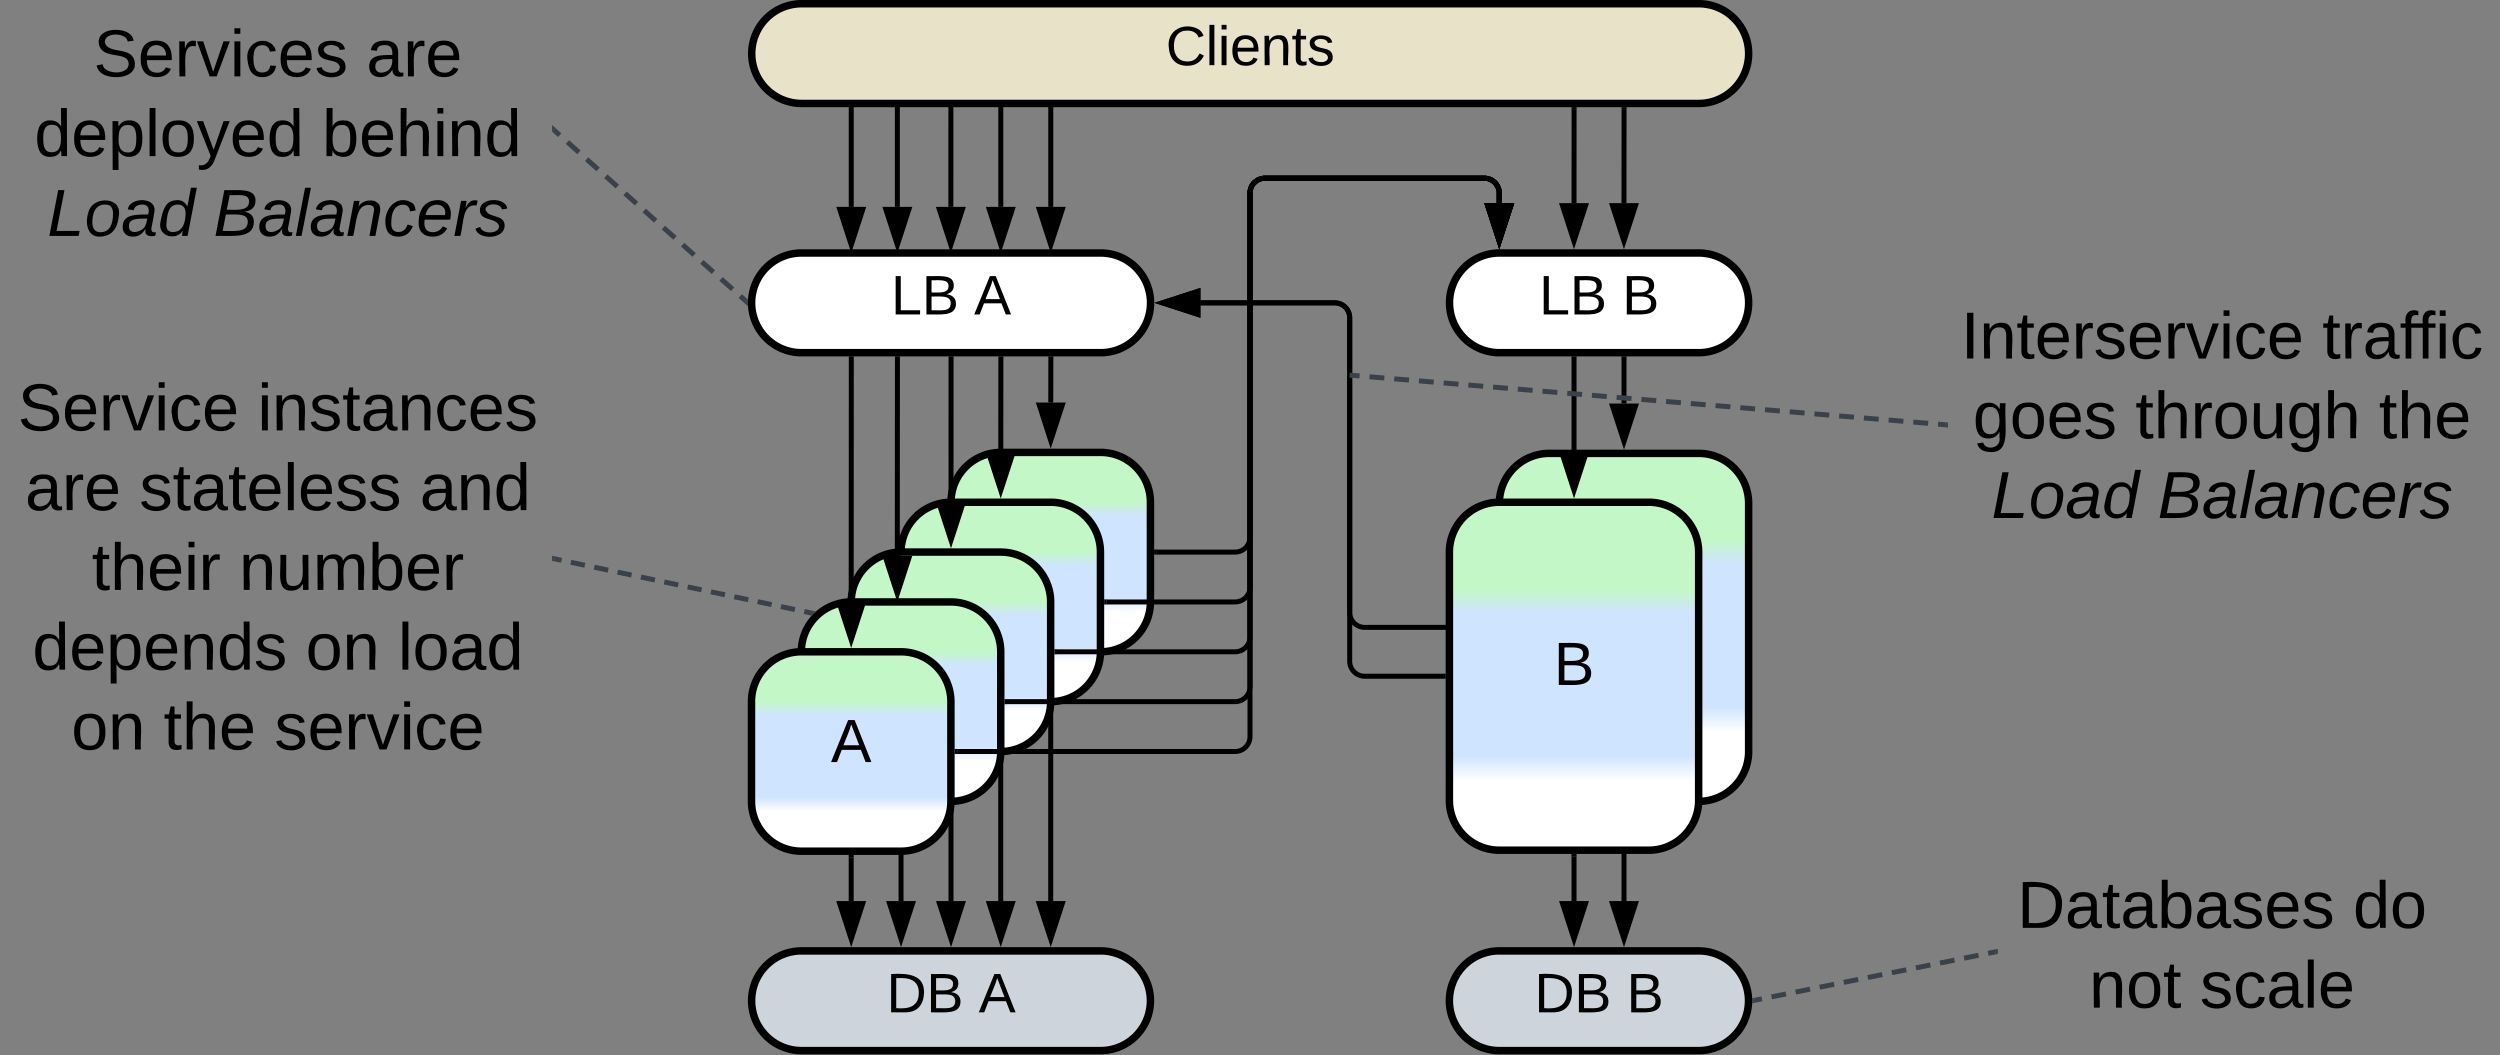 <svg xmlns="http://www.w3.org/2000/svg" xmlns:xlink="http://www.w3.org/1999/xlink" xmlns:lucid="lucid" width="1003" height="423.4"><rect width="100%" height="100%" fill="#808080" stroke="none"/><g transform="translate(-78.5 -418.5)" lucid:page-tab-id="0_0"><path d="M677.55 670.2H626a6 6 0 0 1-6-6V546a6 6 0 0 0-6-6h-53.9" stroke="#000" stroke-width="2" fill="none"/><path d="M678.55 671.17h-1.03v-1.94h1.03z" stroke="#000" stroke-width=".05"/><path d="M544.84 540l14.27-4.63v9.26z" stroke="#000" stroke-width="2"/><path d="M440 780v-37.5" stroke="#000" stroke-width="2" fill="none"/><path d="M440 795.26L435.37 781h9.26z" stroke="#000" stroke-width="2"/><path d="M440.98 742.53h-1.96v-1.03h1.96z" stroke="#000" stroke-width=".05"/><path d="M660 820a20 20 0 0 1 20-20h80a20 20 0 0 1 20 20 20 20 0 0 1-20 20h-80a20 20 0 0 1-20-20z" stroke="#000" stroke-width="3" fill="#ced4db"/><use xlink:href="#a" transform="matrix(1,0,0,1,665,805) translate(29.11 19.653)"/><use xlink:href="#b" transform="matrix(1,0,0,1,665,805) translate(66.085 19.653)"/><path d="M730.05 580.4v-17.9" stroke="#000" stroke-width="2" fill="none"/><path d="M730.05 595.66l-4.64-14.26h9.28z" stroke="#000" stroke-width="2"/><path d="M731.02 562.53h-1.95v-1.03h1.95z" stroke="#000" stroke-width=".05"/><path d="M680.05 620.4a20 20 0 0 1 20-20h60a20 20 0 0 1 20 20V720a20 20 0 0 1-20 20h-60a20 20 0 0 1-20-20z" stroke="#000" stroke-width="3" fill="url(#c)"/><path d="M660.05 540a20 20 0 0 1 20-20h80a20 20 0 0 1 20 20 20 20 0 0 1-20 20h-80a20 20 0 0 1-20-20z" stroke="#000" stroke-width="3" fill="#fff"/><use xlink:href="#d" transform="matrix(1,0,0,1,665.049,525) translate(30.931 19.653)"/><use xlink:href="#b" transform="matrix(1,0,0,1,665.049,525) translate(64.264 19.653)"/><path d="M730.05 780v-37.5" stroke="#000" stroke-width="2" fill="none"/><path d="M730.05 795.26L725.4 781h9.28z" stroke="#000" stroke-width="2"/><path d="M731.02 742.53h-1.95v-1.03h1.95z" stroke="#000" stroke-width=".05"/><path d="M380.05 820a20 20 0 0 1 20-20h120a20 20 0 0 1 20 20 20 20 0 0 1-20 20h-120a20 20 0 0 1-20-20z" stroke="#000" stroke-width="3" fill="#ced4db"/><use xlink:href="#a" transform="matrix(1,0,0,1,385.049,805) translate(49.11 19.653)"/><use xlink:href="#e" transform="matrix(1,0,0,1,385.049,805) translate(86.085 19.653)"/><path d="M500.07 580l.03-17.5" stroke="#000" stroke-width="2" fill="none"/><path d="M500.05 595.26l-4.6-14.27h9.26z" stroke="#000" stroke-width="2"/><path d="M501.07 562.53h-1.95v-1.03h1.96z" stroke="#000" stroke-width=".05"/><path d="M460.05 620a20 20 0 0 1 20-20h40a20 20 0 0 1 20 20v40a20 20 0 0 1-20 20h-40a20 20 0 0 1-20-20z" stroke="#000" stroke-width="3" fill="url(#f)"/><path d="M380.05 540a20 20 0 0 1 20-20H520.1a20 20 0 0 1 20 20 20 20 0 0 1-20 20H400.05a20 20 0 0 1-20-20z" stroke="#000" stroke-width="3" fill="#fff"/><use xlink:href="#d" transform="matrix(1,0,0,1,385.051,525) translate(50.931 19.653)"/><use xlink:href="#e" transform="matrix(1,0,0,1,385.051,525) translate(84.264 19.653)"/><path d="M500.05 780v-97.5" stroke="#000" stroke-width="2" fill="none"/><path d="M500.05 795.26L495.4 781h9.3z" stroke="#000" stroke-width="2"/><path d="M501.02 682.53h-1.95v-1.03h1.95z" stroke="#000" stroke-width=".05"/><path d="M657.5 689.8H626a6 6 0 0 1-6-6V546a6 6 0 0 0-6-6h-53.9" stroke="#000" stroke-width="2" fill="none"/><path d="M658.5 690.77h-1.03v-1.94h1.03z" stroke="#000" stroke-width=".05"/><path d="M544.84 540l14.27-4.63v9.26z" stroke="#000" stroke-width="2"/><path d="M440 640a20 20 0 0 1 20-20h40a20 20 0 0 1 20 20v40a20 20 0 0 1-20 20h-40a20 20 0 0 1-20-20z" stroke="#000" stroke-width="3" fill="url(#g)"/><path d="M420.02 660a20 20 0 0 1 20-20h40a20 20 0 0 1 20 20v40a20 20 0 0 1-20 20h-40a20 20 0 0 1-20-20z" stroke="#000" stroke-width="3" fill="url(#h)"/><path d="M400 680a20 20 0 0 1 20-20h40a20 20 0 0 1 20 20v40a20 20 0 0 1-20 20h-40a20 20 0 0 1-20-20z" stroke="#000" stroke-width="3" fill="url(#i)"/><path d="M380 700a20 20 0 0 1 20-20h40a20 20 0 0 1 20 20v40a20 20 0 0 1-20 20h-40a20 20 0 0 1-20-20z" stroke="#000" stroke-width="3" fill="url(#j)"/><use xlink:href="#k" transform="matrix(1,0,0,1,385,685) translate(26.852 39.243)"/><path d="M660 640a20 20 0 0 1 20-20h60a20 20 0 0 1 20 20v99.6a20 20 0 0 1-20 20h-60a20 20 0 0 1-20-20z" stroke="#000" stroke-width="3" fill="url(#l)"/><use xlink:href="#m" transform="matrix(1,0,0,1,665,625) translate(36.852 68.306)"/><path d="M380.1 440a20 20 0 0 1 20-20h359.95a20 20 0 0 1 20 20 20 20 0 0 1-20 20H400.1a20 20 0 0 1-20-20z" stroke="#000" stroke-width="3" fill="#e8e2c8"/><use xlink:href="#n" transform="matrix(1,0,0,1,385.099,425) translate(161.147 19.653)"/><path d="M710 600v-37.5" stroke="#000" stroke-width="2" fill="none"/><path d="M710 615.26L705.37 601h9.26z" stroke="#000" stroke-width="2"/><path d="M710.98 562.53H709v-1.03H711z" stroke="#000" stroke-width=".05"/><path d="M710 780v-17.9" stroke="#000" stroke-width="2" fill="none"/><path d="M710 795.26L705.37 781h9.26z" stroke="#000" stroke-width="2"/><path d="M710.98 762.13H709v-1.03H711z" stroke="#000" stroke-width=".05"/><path d="M480.02 600l.03-37.5" stroke="#000" stroke-width="2" fill="none"/><path d="M480 615.26L475.38 601h9.27z" stroke="#000" stroke-width="2"/><path d="M481.02 562.53h-1.94v-1.03h1.95z" stroke="#000" stroke-width=".05"/><path d="M460.05 620l.02-57.5" stroke="#000" stroke-width="2" fill="none"/><path d="M460.04 635.26L455.4 621h9.28z" stroke="#000" stroke-width="2"/><path d="M461.04 562.53h-1.95v-1.03h1.94z" stroke="#000" stroke-width=".05"/><path d="M438.5 641.5l.05-79" stroke="#000" stroke-width="2" fill="none"/><path d="M438.5 656.76l-4.63-14.26h9.27z" stroke="#000" stroke-width="2"/><path d="M439.53 562.53h-1.95v-1.03h1.95z" stroke="#000" stroke-width=".05"/><path d="M420 660l.05-97.5" stroke="#000" stroke-width="2" fill="none"/><path d="M420 675.26L415.37 661h9.27z" stroke="#000" stroke-width="2"/><path d="M421.03 562.53h-1.95v-1.03h1.95z" stroke="#000" stroke-width=".05"/><path d="M480 780v-77.5" stroke="#000" stroke-width="2" fill="none"/><path d="M480 795.26L475.37 781h9.26z" stroke="#000" stroke-width="2"/><path d="M480.98 702.53h-1.96v-1.03h1.96z" stroke="#000" stroke-width=".05"/><path d="M460.04 780v-57.5" stroke="#000" stroke-width="2" fill="none"/><path d="M460.05 795.26L455.4 781h9.28z" stroke="#000" stroke-width="2"/><path d="M461 722.52h-1.94v-1.02H461z" stroke="#000" stroke-width=".05"/><path d="M420 780v-17.5" stroke="#000" stroke-width="2" fill="none"/><path d="M420 795.26L415.37 781h9.26z" stroke="#000" stroke-width="2"/><path d="M420.98 762.53h-1.96v-1.03h1.96z" stroke="#000" stroke-width=".05"/><path d="M730.04 500l.03-37.5" stroke="#000" stroke-width="2" fill="none"/><path d="M730.03 515.26L725.4 501h9.27z" stroke="#000" stroke-width="2"/><path d="M731.05 462.53h-1.95v-1.03h1.95z" stroke="#000" stroke-width=".05"/><path d="M710 500l.02-37.5" stroke="#000" stroke-width="2" fill="none"/><path d="M709.98 515.26L705.35 501h9.28z" stroke="#000" stroke-width="2"/><path d="M711 462.53h-1.95v-1.03H711z" stroke="#000" stroke-width=".05"/><path d="M680 500v-4a6 6 0 0 0-6-6h-88a6 6 0 0 0-6 6v138a6 6 0 0 1-6 6h-31.45" stroke="#000" stroke-width="2" fill="none"/><path d="M680 515.26L675.37 501h9.26z" stroke="#000" stroke-width="2"/><path d="M542.58 640.98h-1.03V639h1.03z" stroke="#000" stroke-width=".05"/><path d="M680 500v-4a6 6 0 0 0-6-6h-88a6 6 0 0 0-6 6v158a6 6 0 0 1-6 6h-51.5" stroke="#000" stroke-width="2" fill="none"/><path d="M680 515.26L675.37 501h9.26z" stroke="#000" stroke-width="2"/><path d="M522.53 660.98h-1.03V659h1.03z" stroke="#000" stroke-width=".05"/><path d="M680 500v-4a6 6 0 0 0-6-6h-88a6 6 0 0 0-6 6v178a6 6 0 0 1-6 6h-71.48" stroke="#000" stroke-width="2" fill="none"/><path d="M680 515.26L675.37 501h9.26z" stroke="#000" stroke-width="2"/><path d="M502.55 680.98h-1.03V679h1.03z" stroke="#000" stroke-width=".05"/><path d="M680 500v-4a6 6 0 0 0-6-6h-88a6 6 0 0 0-6 6v198a6 6 0 0 1-6 6h-91.5" stroke="#000" stroke-width="2" fill="none"/><path d="M680 515.26L675.37 501h9.26z" stroke="#000" stroke-width="2"/><path d="M482.53 700.98h-1.03V699h1.03z" stroke="#000" stroke-width=".05"/><path d="M680 500v-4a6 6 0 0 0-6-6h-88a6 6 0 0 0-6 6v218a6 6 0 0 1-6 6H462.5" stroke="#000" stroke-width="2" fill="none"/><path d="M680 515.26L675.37 501h9.26z" stroke="#000" stroke-width="2"/><path d="M462.53 720.98h-1.03V719h1.03z" stroke="#000" stroke-width=".05"/><path d="M500.07 501.5V461" stroke="#000" stroke-width="2" fill="none"/><path d="M500.07 516.76l-4.63-14.26h9.27z" stroke="#000" stroke-width="2"/><path d="M500.07 461.03V460M480.02 501.5V461" stroke="#000" stroke-width="2" fill="none"/><path d="M480.02 516.76l-4.63-14.26h9.26z" stroke="#000" stroke-width="2"/><path d="M480.02 461.03V460M459.98 501.5L460 461" stroke="#000" stroke-width="2" fill="none"/><path d="M459.98 516.76l-4.63-14.26h9.27z" stroke="#000" stroke-width="2"/><path d="M460 461.03V460M438.52 501.5V461" stroke="#000" stroke-width="2" fill="none"/><path d="M438.52 516.76l-4.63-14.26h9.26z" stroke="#000" stroke-width="2"/><path d="M438.52 461.03V460M420.02 501.5V461" stroke="#000" stroke-width="2" fill="none"/><path d="M420.02 516.76l-4.63-14.26h9.26z" stroke="#000" stroke-width="2"/><path d="M420.02 461.03V460" stroke="#000" stroke-width="2" fill="none"/><path d="M880 766a6 6 0 0 1 6-6h168a6 6 0 0 1 6 6v68.4a6 6 0 0 1-6 6H886a6 6 0 0 1-6-6z" stroke="#000" stroke-opacity="0" stroke-width="3" fill="#fff" fill-opacity="0"/><use xlink:href="#o" transform="matrix(1,0,0,1,885,765) translate(2.815 25.771)"/><use xlink:href="#p" transform="matrix(1,0,0,1,885,765) translate(137.556 25.771)"/><use xlink:href="#q" transform="matrix(1,0,0,1,885,765) translate(31.704 57.771)"/><use xlink:href="#r" transform="matrix(1,0,0,1,885,765) translate(76.148 57.771)"/><path d="M782.5 819.8l2.88-.58m3.86-.77l5.8-1.17m3.86-.78l5.8-1.16m3.85-.78l5.8-1.16m3.85-.78l5.8-1.16m3.86-.78l5.8-1.16m3.85-.78l5.8-1.16m3.86-.78l5.8-1.16m3.86-.78l5.8-1.16m3.85-.78l5.8-1.16m3.85-.78l2.9-.58" stroke="#3a414a" stroke-width="2" fill="none"/><path d="M782.7 820.75l-1.28.26.1-1-.1-.98.9-.18zM880 801.2l-.8.16-.4-1.9 1.2-.25z" stroke="#3a414a" stroke-width=".05" fill="#3a414a"/><path d="M80 566a6 6 0 0 1 6-6h208a6 6 0 0 1 6 6v153a6 6 0 0 1-6 6H86a6 6 0 0 1-6-6z" stroke="#000" stroke-opacity="0" stroke-width="3" fill="#fff" fill-opacity="0"/><use xlink:href="#s" transform="matrix(1,0,0,1,85,565) translate(0.667 26.177)"/><use xlink:href="#t" transform="matrix(1,0,0,1,85,565) translate(96.815 26.177)"/><use xlink:href="#u" transform="matrix(1,0,0,1,85,565) translate(3.593 58.177)"/><use xlink:href="#v" transform="matrix(1,0,0,1,85,565) translate(49.444 58.177)"/><use xlink:href="#w" transform="matrix(1,0,0,1,85,565) translate(161.963 58.177)"/><use xlink:href="#x" transform="matrix(1,0,0,1,85,565) translate(30.333 90.177)"/><use xlink:href="#y" transform="matrix(1,0,0,1,85,565) translate(89.444 90.177)"/><use xlink:href="#z" transform="matrix(1,0,0,1,85,565) translate(6.519 122.177)"/><use xlink:href="#A" transform="matrix(1,0,0,1,85,565) translate(116.148 122.177)"/><use xlink:href="#B" transform="matrix(1,0,0,1,85,565) translate(153.185 122.177)"/><use xlink:href="#A" transform="matrix(1,0,0,1,85,565) translate(22.111 154.177)"/><use xlink:href="#C" transform="matrix(1,0,0,1,85,565) translate(59.148 154.177)"/><use xlink:href="#D" transform="matrix(1,0,0,1,85,565) translate(103.593 154.177)"/><path d="M404 664.44l-2.82-.6m-3.75-.78l-5.62-1.2m-3.73-.78l-5.62-1.2m-3.75-.77l-5.6-1.18m-3.76-.8l-5.62-1.18m-3.75-.8l-5.6-1.17m-3.76-.8L345 652m-3.75-.8l-5.62-1.18m-3.75-.8l-5.62-1.18m-3.74-.8l-5.62-1.17m-3.75-.8l-5.62-1.18m-3.74-.8l-2.82-.6" stroke="#3a414a" stroke-width="2" fill="none"/><path d="M405.9 663.85l-1.1.94-.6.68-.44-.1.4-1.9zM301.2 641.76l-.4 1.9-.8-.16v-2z" stroke="#3a414a" stroke-width=".05" fill="#3a414a"/><path d="M80 426a6 6 0 0 1 6-6h208a6 6 0 0 1 6 6v88a6 6 0 0 1-6 6H86a6 6 0 0 1-6-6z" stroke="#000" stroke-opacity="0" stroke-width="3" fill="#fff" fill-opacity="0"/><g><use xlink:href="#E" transform="matrix(1,0,0,1,85,425) translate(31.037 24.146)"/><use xlink:href="#F" transform="matrix(1,0,0,1,85,425) translate(140.519 24.146)"/><use xlink:href="#G" transform="matrix(1,0,0,1,85,425) translate(7.296 56.146)"/><use xlink:href="#H" transform="matrix(1,0,0,1,85,425) translate(122.778 56.146)"/><use xlink:href="#I" transform="matrix(1,0,0,1,85,425) translate(12.481 88.146)"/><use xlink:href="#J" transform="matrix(1,0,0,1,85,425) translate(79.148 88.146)"/></g><path d="M377.8 539.34l-2.3-2.07m-3.1-2.74l-4.62-4.12m-3.08-2.74l-4.62-4.12M357 520.8l-4.63-4.13m-3.08-2.74l-4.63-4.12m-3.1-2.74l-4.6-4.12m-3.1-2.75l-4.6-4.13m-3.1-2.74l-4.62-4.12m-3.08-2.74l-4.62-4.12m-3.1-2.75l-4.6-4.13m-3.1-2.75l-2.3-2.06" stroke="#3a414a" stroke-width="2" fill="none"/><path d="M378.64 538.78l-.1 1.22.12 1.4-1.53-1.35 1.3-1.46zM301.4 469.95l-1.28 1.46-.12-.1v-2.6z" stroke="#3a414a" stroke-width=".05" fill="#3a414a"/><path d="M860 526a6 6 0 0 1 6-6h208a6 6 0 0 1 6 6v126a6 6 0 0 1-6 6H866a6 6 0 0 1-6-6z" stroke="#000" stroke-opacity="0" stroke-width="3" fill="#fff" fill-opacity="0"/><g><use xlink:href="#K" transform="matrix(1,0,0,1,865,525) translate(0.259 37.333)"/><use xlink:href="#L" transform="matrix(1,0,0,1,865,525) translate(145.222 37.333)"/><use xlink:href="#M" transform="matrix(1,0,0,1,865,525) translate(5.037 69.333)"/><use xlink:href="#N" transform="matrix(1,0,0,1,865,525) translate(70.222 69.333)"/><use xlink:href="#O" transform="matrix(1,0,0,1,865,525) translate(167.926 69.333)"/><use xlink:href="#I" transform="matrix(1,0,0,1,865,525) translate(12.481 101.333)"/><use xlink:href="#J" transform="matrix(1,0,0,1,865,525) translate(79.148 101.333)"/></g><path d="M621 569.08l2.97.25m3.97.33l5.95.5m3.96.33l5.95.48m3.97.33l5.95.5m3.97.34l5.94.5m3.97.33l5.96.5m3.96.32l5.95.5m3.97.32l5.95.5m3.96.33l5.95.5m3.97.32l5.95.5m3.97.33l5.94.5m3.97.33l5.96.5m3.97.32l5.95.5m3.96.33l5.95.5m3.96.32l5.95.5m3.98.33l5.95.5m3.96.33l5.94.5m3.97.32l5.96.5m3.97.33l5.95.5m3.96.34l5.95.5m3.96.32l5.95.5m3.98.33l5.95.5m3.97.32l5.94.5m3.97.32l5.96.5m3.97.33l2.97.25M621.02 569.1L620 569" stroke="#3a414a" stroke-width="2" fill="none"/><path d="M860 588.02v1.96l-1.1-.1.16-1.94z" stroke="#3a414a" stroke-width=".05" fill="#3a414a"/><defs><path d="M30-248c118-7 216 8 213 122C240-48 200 0 122 0H30v-248zM63-27c89 8 146-16 146-99s-60-101-146-95v194" id="P"/><path d="M160-131c35 5 61 23 61 61C221 17 115-2 30 0v-248c76 3 177-17 177 60 0 33-19 50-47 57zm-97-11c50-1 110 9 110-42 0-47-63-36-110-37v79zm0 115c55-2 124 14 124-45 0-56-70-42-124-44v89" id="Q"/><g id="a"><use transform="matrix(0.062,0,0,0.062,0,0)" xlink:href="#P"/><use transform="matrix(0.062,0,0,0.062,15.988,0)" xlink:href="#Q"/></g><use transform="matrix(0.062,0,0,0.062,0,0)" xlink:href="#Q" id="b"/><linearGradient gradientUnits="userSpaceOnUse" id="c" x1="680.05" y1="740" x2="680.05" y2="600.4"><stop offset="19.93%" stop-color="#fff"/><stop offset="27.17%" stop-color="#cfe4ff"/><stop offset="68.12%" stop-color="#cfe4ff"/><stop offset="75%" stop-color="#c3f7c8"/></linearGradient><path d="M30 0v-248h33v221h125V0H30" id="R"/><g id="d"><use transform="matrix(0.062,0,0,0.062,0,0)" xlink:href="#R"/><use transform="matrix(0.062,0,0,0.062,12.346,0)" xlink:href="#Q"/></g><path d="M205 0l-28-72H64L36 0H1l101-248h38L239 0h-34zm-38-99l-47-123c-12 45-31 82-46 123h93" id="S"/><use transform="matrix(0.062,0,0,0.062,0,0)" xlink:href="#S" id="e"/><linearGradient gradientUnits="userSpaceOnUse" id="f" x1="460.05" y1="680" x2="460.05" y2="600"><stop offset="19.93%" stop-color="#fff"/><stop offset="27.17%" stop-color="#cfe4ff"/><stop offset="68.12%" stop-color="#cfe4ff"/><stop offset="75%" stop-color="#c3f7c8"/></linearGradient><linearGradient gradientUnits="userSpaceOnUse" id="g" x1="440" y1="700" x2="440" y2="620"><stop offset="19.93%" stop-color="#fff"/><stop offset="27.17%" stop-color="#cfe4ff"/><stop offset="68.12%" stop-color="#cfe4ff"/><stop offset="75%" stop-color="#c3f7c8"/></linearGradient><linearGradient gradientUnits="userSpaceOnUse" id="h" x1="420.02" y1="720" x2="420.02" y2="640"><stop offset="19.93%" stop-color="#fff"/><stop offset="27.17%" stop-color="#cfe4ff"/><stop offset="68.12%" stop-color="#cfe4ff"/><stop offset="75%" stop-color="#c3f7c8"/></linearGradient><linearGradient gradientUnits="userSpaceOnUse" id="i" x1="400" y1="740" x2="400" y2="660"><stop offset="19.93%" stop-color="#fff"/><stop offset="27.17%" stop-color="#cfe4ff"/><stop offset="68.12%" stop-color="#cfe4ff"/><stop offset="75%" stop-color="#c3f7c8"/></linearGradient><linearGradient gradientUnits="userSpaceOnUse" id="j" x1="380" y1="760" x2="380" y2="680"><stop offset="19.93%" stop-color="#fff"/><stop offset="27.17%" stop-color="#cfe4ff"/><stop offset="68.12%" stop-color="#cfe4ff"/><stop offset="75%" stop-color="#c3f7c8"/></linearGradient><use transform="matrix(0.068,0,0,0.068,0,0)" xlink:href="#S" id="k"/><linearGradient gradientUnits="userSpaceOnUse" id="l" x1="660" y1="759.6" x2="660" y2="620"><stop offset="19.93%" stop-color="#fff"/><stop offset="27.17%" stop-color="#cfe4ff"/><stop offset="68.12%" stop-color="#cfe4ff"/><stop offset="75%" stop-color="#c3f7c8"/></linearGradient><use transform="matrix(0.068,0,0,0.068,0,0)" xlink:href="#Q" id="m"/><path d="M212-179c-10-28-35-45-73-45-59 0-87 40-87 99 0 60 29 101 89 101 43 0 62-24 78-52l27 14C228-24 195 4 139 4 59 4 22-46 18-125c-6-104 99-153 187-111 19 9 31 26 39 46" id="T"/><path d="M24 0v-261h32V0H24" id="U"/><path d="M24-231v-30h32v30H24zM24 0v-190h32V0H24" id="V"/><path d="M100-194c63 0 86 42 84 106H49c0 40 14 67 53 68 26 1 43-12 49-29l28 8c-11 28-37 45-77 45C44 4 14-33 15-96c1-61 26-98 85-98zm52 81c6-60-76-77-97-28-3 7-6 17-6 28h103" id="W"/><path d="M117-194c89-4 53 116 60 194h-32v-121c0-31-8-49-39-48C34-167 62-67 57 0H25l-1-190h30c1 10-1 24 2 32 11-22 29-35 61-36" id="X"/><path d="M59-47c-2 24 18 29 38 22v24C64 9 27 4 27-40v-127H5v-23h24l9-43h21v43h35v23H59v120" id="Y"/><path d="M135-143c-3-34-86-38-87 0 15 53 115 12 119 90S17 21 10-45l28-5c4 36 97 45 98 0-10-56-113-15-118-90-4-57 82-63 122-42 12 7 21 19 24 35" id="Z"/><g id="n"><use transform="matrix(0.062,0,0,0.062,0,0)" xlink:href="#T"/><use transform="matrix(0.062,0,0,0.062,15.988,0)" xlink:href="#U"/><use transform="matrix(0.062,0,0,0.062,20.864,0)" xlink:href="#V"/><use transform="matrix(0.062,0,0,0.062,25.741,0)" xlink:href="#W"/><use transform="matrix(0.062,0,0,0.062,38.086,0)" xlink:href="#X"/><use transform="matrix(0.062,0,0,0.062,50.432,0)" xlink:href="#Y"/><use transform="matrix(0.062,0,0,0.062,56.605,0)" xlink:href="#Z"/></g><path d="M141-36C126-15 110 5 73 4 37 3 15-17 15-53c-1-64 63-63 125-63 3-35-9-54-41-54-24 1-41 7-42 31l-33-3c5-37 33-52 76-52 45 0 72 20 72 64v82c-1 20 7 32 28 27v20c-31 9-61-2-59-35zM48-53c0 20 12 33 32 33 41-3 63-29 60-74-43 2-92-5-92 41" id="aa"/><path d="M115-194c53 0 69 39 70 98 0 66-23 100-70 100C84 3 66-7 56-30L54 0H23l1-261h32v101c10-23 28-34 59-34zm-8 174c40 0 45-34 45-75 0-40-5-75-45-74-42 0-51 32-51 76 0 43 10 73 51 73" id="ab"/><g id="o"><use transform="matrix(0.074,0,0,0.074,0,0)" xlink:href="#P"/><use transform="matrix(0.074,0,0,0.074,19.185,0)" xlink:href="#aa"/><use transform="matrix(0.074,0,0,0.074,34,0)" xlink:href="#Y"/><use transform="matrix(0.074,0,0,0.074,41.407,0)" xlink:href="#aa"/><use transform="matrix(0.074,0,0,0.074,56.222,0)" xlink:href="#ab"/><use transform="matrix(0.074,0,0,0.074,71.037,0)" xlink:href="#aa"/><use transform="matrix(0.074,0,0,0.074,85.852,0)" xlink:href="#Z"/><use transform="matrix(0.074,0,0,0.074,99.185,0)" xlink:href="#W"/><use transform="matrix(0.074,0,0,0.074,114,0)" xlink:href="#Z"/></g><path d="M85-194c31 0 48 13 60 33l-1-100h32l1 261h-30c-2-10 0-23-3-31C134-8 116 4 85 4 32 4 16-35 15-94c0-66 23-100 70-100zm9 24c-40 0-46 34-46 75 0 40 6 74 45 74 42 0 51-32 51-76 0-42-9-74-50-73" id="ac"/><path d="M100-194c62-1 85 37 85 99 1 63-27 99-86 99S16-35 15-95c0-66 28-99 85-99zM99-20c44 1 53-31 53-75 0-43-8-75-51-75s-53 32-53 75 10 74 51 75" id="ad"/><g id="p"><use transform="matrix(0.074,0,0,0.074,0,0)" xlink:href="#ac"/><use transform="matrix(0.074,0,0,0.074,14.815,0)" xlink:href="#ad"/></g><g id="q"><use transform="matrix(0.074,0,0,0.074,0,0)" xlink:href="#X"/><use transform="matrix(0.074,0,0,0.074,14.815,0)" xlink:href="#ad"/><use transform="matrix(0.074,0,0,0.074,29.63,0)" xlink:href="#Y"/></g><path d="M96-169c-40 0-48 33-48 73s9 75 48 75c24 0 41-14 43-38l32 2c-6 37-31 61-74 61-59 0-76-41-82-99-10-93 101-131 147-64 4 7 5 14 7 22l-32 3c-4-21-16-35-41-35" id="ae"/><g id="r"><use transform="matrix(0.074,0,0,0.074,0,0)" xlink:href="#Z"/><use transform="matrix(0.074,0,0,0.074,13.333,0)" xlink:href="#ae"/><use transform="matrix(0.074,0,0,0.074,26.667,0)" xlink:href="#aa"/><use transform="matrix(0.074,0,0,0.074,41.481,0)" xlink:href="#U"/><use transform="matrix(0.074,0,0,0.074,47.333,0)" xlink:href="#W"/></g><path d="M185-189c-5-48-123-54-124 2 14 75 158 14 163 119 3 78-121 87-175 55-17-10-28-26-33-46l33-7c5 56 141 63 141-1 0-78-155-14-162-118-5-82 145-84 179-34 5 7 8 16 11 25" id="af"/><path d="M114-163C36-179 61-72 57 0H25l-1-190h30c1 12-1 29 2 39 6-27 23-49 58-41v29" id="ag"/><path d="M108 0H70L1-190h34L89-25l56-165h34" id="ah"/><g id="s"><use transform="matrix(0.074,0,0,0.074,0,0)" xlink:href="#af"/><use transform="matrix(0.074,0,0,0.074,17.778,0)" xlink:href="#W"/><use transform="matrix(0.074,0,0,0.074,32.593,0)" xlink:href="#ag"/><use transform="matrix(0.074,0,0,0.074,41.407,0)" xlink:href="#ah"/><use transform="matrix(0.074,0,0,0.074,54.741,0)" xlink:href="#V"/><use transform="matrix(0.074,0,0,0.074,60.593,0)" xlink:href="#ae"/><use transform="matrix(0.074,0,0,0.074,73.926,0)" xlink:href="#W"/></g><g id="t"><use transform="matrix(0.074,0,0,0.074,0,0)" xlink:href="#V"/><use transform="matrix(0.074,0,0,0.074,5.852,0)" xlink:href="#X"/><use transform="matrix(0.074,0,0,0.074,20.667,0)" xlink:href="#Z"/><use transform="matrix(0.074,0,0,0.074,34,0)" xlink:href="#Y"/><use transform="matrix(0.074,0,0,0.074,41.407,0)" xlink:href="#aa"/><use transform="matrix(0.074,0,0,0.074,56.222,0)" xlink:href="#X"/><use transform="matrix(0.074,0,0,0.074,71.037,0)" xlink:href="#ae"/><use transform="matrix(0.074,0,0,0.074,84.37,0)" xlink:href="#W"/><use transform="matrix(0.074,0,0,0.074,99.185,0)" xlink:href="#Z"/></g><g id="u"><use transform="matrix(0.074,0,0,0.074,0,0)" xlink:href="#aa"/><use transform="matrix(0.074,0,0,0.074,14.815,0)" xlink:href="#ag"/><use transform="matrix(0.074,0,0,0.074,23.63,0)" xlink:href="#W"/></g><g id="v"><use transform="matrix(0.074,0,0,0.074,0,0)" xlink:href="#Z"/><use transform="matrix(0.074,0,0,0.074,13.333,0)" xlink:href="#Y"/><use transform="matrix(0.074,0,0,0.074,20.741,0)" xlink:href="#aa"/><use transform="matrix(0.074,0,0,0.074,35.556,0)" xlink:href="#Y"/><use transform="matrix(0.074,0,0,0.074,42.963,0)" xlink:href="#W"/><use transform="matrix(0.074,0,0,0.074,57.778,0)" xlink:href="#U"/><use transform="matrix(0.074,0,0,0.074,63.63,0)" xlink:href="#W"/><use transform="matrix(0.074,0,0,0.074,78.444,0)" xlink:href="#Z"/><use transform="matrix(0.074,0,0,0.074,91.778,0)" xlink:href="#Z"/></g><g id="w"><use transform="matrix(0.074,0,0,0.074,0,0)" xlink:href="#aa"/><use transform="matrix(0.074,0,0,0.074,14.815,0)" xlink:href="#X"/><use transform="matrix(0.074,0,0,0.074,29.63,0)" xlink:href="#ac"/></g><path d="M106-169C34-169 62-67 57 0H25v-261h32l-1 103c12-21 28-36 61-36 89 0 53 116 60 194h-32v-121c2-32-8-49-39-48" id="ai"/><g id="x"><use transform="matrix(0.074,0,0,0.074,0,0)" xlink:href="#Y"/><use transform="matrix(0.074,0,0,0.074,7.407,0)" xlink:href="#ai"/><use transform="matrix(0.074,0,0,0.074,22.222,0)" xlink:href="#W"/><use transform="matrix(0.074,0,0,0.074,37.037,0)" xlink:href="#V"/><use transform="matrix(0.074,0,0,0.074,42.889,0)" xlink:href="#ag"/></g><path d="M84 4C-5 8 30-112 23-190h32v120c0 31 7 50 39 49 72-2 45-101 50-169h31l1 190h-30c-1-10 1-25-2-33-11 22-28 36-60 37" id="aj"/><path d="M210-169c-67 3-38 105-44 169h-31v-121c0-29-5-50-35-48C34-165 62-65 56 0H25l-1-190h30c1 10-1 24 2 32 10-44 99-50 107 0 11-21 27-35 58-36 85-2 47 119 55 194h-31v-121c0-29-5-49-35-48" id="ak"/><g id="y"><use transform="matrix(0.074,0,0,0.074,0,0)" xlink:href="#X"/><use transform="matrix(0.074,0,0,0.074,14.815,0)" xlink:href="#aj"/><use transform="matrix(0.074,0,0,0.074,29.63,0)" xlink:href="#ak"/><use transform="matrix(0.074,0,0,0.074,51.778,0)" xlink:href="#ab"/><use transform="matrix(0.074,0,0,0.074,66.593,0)" xlink:href="#W"/><use transform="matrix(0.074,0,0,0.074,81.407,0)" xlink:href="#ag"/></g><path d="M115-194c55 1 70 41 70 98S169 2 115 4C84 4 66-9 55-30l1 105H24l-1-265h31l2 30c10-21 28-34 59-34zm-8 174c40 0 45-34 45-75s-6-73-45-74c-42 0-51 32-51 76 0 43 10 73 51 73" id="al"/><g id="z"><use transform="matrix(0.074,0,0,0.074,0,0)" xlink:href="#ac"/><use transform="matrix(0.074,0,0,0.074,14.815,0)" xlink:href="#W"/><use transform="matrix(0.074,0,0,0.074,29.63,0)" xlink:href="#al"/><use transform="matrix(0.074,0,0,0.074,44.444,0)" xlink:href="#W"/><use transform="matrix(0.074,0,0,0.074,59.259,0)" xlink:href="#X"/><use transform="matrix(0.074,0,0,0.074,74.074,0)" xlink:href="#ac"/><use transform="matrix(0.074,0,0,0.074,88.889,0)" xlink:href="#Z"/></g><g id="A"><use transform="matrix(0.074,0,0,0.074,0,0)" xlink:href="#ad"/><use transform="matrix(0.074,0,0,0.074,14.815,0)" xlink:href="#X"/></g><g id="B"><use transform="matrix(0.074,0,0,0.074,0,0)" xlink:href="#U"/><use transform="matrix(0.074,0,0,0.074,5.852,0)" xlink:href="#ad"/><use transform="matrix(0.074,0,0,0.074,20.667,0)" xlink:href="#aa"/><use transform="matrix(0.074,0,0,0.074,35.481,0)" xlink:href="#ac"/></g><g id="C"><use transform="matrix(0.074,0,0,0.074,0,0)" xlink:href="#Y"/><use transform="matrix(0.074,0,0,0.074,7.407,0)" xlink:href="#ai"/><use transform="matrix(0.074,0,0,0.074,22.222,0)" xlink:href="#W"/></g><g id="D"><use transform="matrix(0.074,0,0,0.074,0,0)" xlink:href="#Z"/><use transform="matrix(0.074,0,0,0.074,13.333,0)" xlink:href="#W"/><use transform="matrix(0.074,0,0,0.074,28.148,0)" xlink:href="#ag"/><use transform="matrix(0.074,0,0,0.074,36.963,0)" xlink:href="#ah"/><use transform="matrix(0.074,0,0,0.074,50.296,0)" xlink:href="#V"/><use transform="matrix(0.074,0,0,0.074,56.148,0)" xlink:href="#ae"/><use transform="matrix(0.074,0,0,0.074,69.481,0)" xlink:href="#W"/></g><g id="E"><use transform="matrix(0.074,0,0,0.074,0,0)" xlink:href="#af"/><use transform="matrix(0.074,0,0,0.074,17.778,0)" xlink:href="#W"/><use transform="matrix(0.074,0,0,0.074,32.593,0)" xlink:href="#ag"/><use transform="matrix(0.074,0,0,0.074,41.407,0)" xlink:href="#ah"/><use transform="matrix(0.074,0,0,0.074,54.741,0)" xlink:href="#V"/><use transform="matrix(0.074,0,0,0.074,60.593,0)" xlink:href="#ae"/><use transform="matrix(0.074,0,0,0.074,73.926,0)" xlink:href="#W"/><use transform="matrix(0.074,0,0,0.074,88.741,0)" xlink:href="#Z"/></g><g id="F"><use transform="matrix(0.074,0,0,0.074,0,0)" xlink:href="#aa"/><use transform="matrix(0.074,0,0,0.074,14.815,0)" xlink:href="#ag"/><use transform="matrix(0.074,0,0,0.074,23.63,0)" xlink:href="#W"/></g><path d="M179-190L93 31C79 59 56 82 12 73V49c39 6 53-20 64-50L1-190h34L92-34l54-156h33" id="am"/><g id="G"><use transform="matrix(0.074,0,0,0.074,0,0)" xlink:href="#ac"/><use transform="matrix(0.074,0,0,0.074,14.815,0)" xlink:href="#W"/><use transform="matrix(0.074,0,0,0.074,29.63,0)" xlink:href="#al"/><use transform="matrix(0.074,0,0,0.074,44.444,0)" xlink:href="#U"/><use transform="matrix(0.074,0,0,0.074,50.296,0)" xlink:href="#ad"/><use transform="matrix(0.074,0,0,0.074,65.111,0)" xlink:href="#am"/><use transform="matrix(0.074,0,0,0.074,78.444,0)" xlink:href="#W"/><use transform="matrix(0.074,0,0,0.074,93.259,0)" xlink:href="#ac"/></g><g id="H"><use transform="matrix(0.074,0,0,0.074,0,0)" xlink:href="#ab"/><use transform="matrix(0.074,0,0,0.074,14.815,0)" xlink:href="#W"/><use transform="matrix(0.074,0,0,0.074,29.63,0)" xlink:href="#ai"/><use transform="matrix(0.074,0,0,0.074,44.444,0)" xlink:href="#V"/><use transform="matrix(0.074,0,0,0.074,50.296,0)" xlink:href="#X"/><use transform="matrix(0.074,0,0,0.074,65.111,0)" xlink:href="#ac"/></g><path d="M11 0l48-248h34L50-27h125l-5 27H11" id="an"/><path d="M30-147c31-64 166-65 159 27C183-49 158 1 86 4 9 8 1-88 30-147zM88-20c53 0 68-48 68-100 0-31-11-51-44-50-52 1-68 46-68 97 0 32 13 53 44 53" id="ao"/><path d="M165-48c-4 18 1 34 23 27l-3 20c-29 8-62 0-52-35h-2C116-14 99 4 63 4 30 4 8-16 8-49c0-68 71-67 138-67 10-26 0-56-31-54-26 1-42 9-47 31l-32-5c8-67 160-71 144 15-5 28-9 54-15 81zM42-50c3 52 80 24 89-6 7-12 7-24 11-38-47 1-103-4-100 44" id="ap"/><path d="M133-28C103 26-5 8 13-77c13-62 24-115 90-117 29-1 46 15 56 35l19-102h32L160 0h-30zM45-64c-2 27 10 43 35 43 54-1 69-50 69-103 0-29-15-46-42-46-53-1-58 58-62 106" id="aq"/><g id="I"><use transform="matrix(0.074,0,0,0.074,0,0)" xlink:href="#an"/><use transform="matrix(0.074,0,0,0.074,14.815,0)" xlink:href="#ao"/><use transform="matrix(0.074,0,0,0.074,29.63,0)" xlink:href="#ap"/><use transform="matrix(0.074,0,0,0.074,44.444,0)" xlink:href="#aq"/></g><path d="M219-77C219 17 104-2 11 0l48-248c73 2 169-15 169 57 0 38-24 54-60 60 29 5 51 21 51 54zm-26-111c0-44-62-31-105-33l-16 79c55 0 121 9 121-46zm-7 110c-1-49-69-36-119-38L50-27c61-1 137 12 136-51" id="ar"/><path d="M6 0l50-261h32L37 0H6" id="as"/><path d="M67-158c22-48 132-52 116 29L158 0h-32l25-140c3-38-53-32-70-12C52-117 51-52 38 0H6l36-190h30" id="at"/><path d="M44-68c0 29 11 47 38 47 30 0 42-19 51-41l28 9C148-21 126 4 82 4 31 4 10-29 12-85c3-77 74-140 146-93 12 8 15 23 18 40l-31 5c-1-22-13-36-36-36-52 0-65 49-65 101" id="au"/><path d="M111-194c62-3 86 47 72 106H45c-7 38 6 69 45 68 27-1 43-14 53-32l24 11C152-15 129 4 87 4 38 3 12-23 12-71c0-70 32-119 99-123zm44 81c14-66-71-72-95-28-4 8-8 17-11 28h106" id="av"/><path d="M66-151c12-25 30-51 66-40l-6 26C45-176 58-65 38 0H6l36-190h30" id="aw"/><path d="M55-144c13 50 104 24 104 88C159 21 15 23 1-39l26-10c6 40 102 42 102-4-13-50-104-23-104-87 0-71 143-71 148-8l-29 4c-5-35-85-37-89 0" id="ax"/><g id="J"><use transform="matrix(0.074,0,0,0.074,0,0)" xlink:href="#ar"/><use transform="matrix(0.074,0,0,0.074,17.778,0)" xlink:href="#ap"/><use transform="matrix(0.074,0,0,0.074,32.593,0)" xlink:href="#as"/><use transform="matrix(0.074,0,0,0.074,38.444,0)" xlink:href="#ap"/><use transform="matrix(0.074,0,0,0.074,53.259,0)" xlink:href="#at"/><use transform="matrix(0.074,0,0,0.074,68.074,0)" xlink:href="#au"/><use transform="matrix(0.074,0,0,0.074,81.407,0)" xlink:href="#av"/><use transform="matrix(0.074,0,0,0.074,96.222,0)" xlink:href="#aw"/><use transform="matrix(0.074,0,0,0.074,105.037,0)" xlink:href="#ax"/></g><path d="M33 0v-248h34V0H33" id="ay"/><g id="K"><use transform="matrix(0.074,0,0,0.074,0,0)" xlink:href="#ay"/><use transform="matrix(0.074,0,0,0.074,7.407,0)" xlink:href="#X"/><use transform="matrix(0.074,0,0,0.074,22.222,0)" xlink:href="#Y"/><use transform="matrix(0.074,0,0,0.074,29.63,0)" xlink:href="#W"/><use transform="matrix(0.074,0,0,0.074,44.444,0)" xlink:href="#ag"/><use transform="matrix(0.074,0,0,0.074,53.259,0)" xlink:href="#Z"/><use transform="matrix(0.074,0,0,0.074,66.593,0)" xlink:href="#W"/><use transform="matrix(0.074,0,0,0.074,81.407,0)" xlink:href="#ag"/><use transform="matrix(0.074,0,0,0.074,90.222,0)" xlink:href="#ah"/><use transform="matrix(0.074,0,0,0.074,103.556,0)" xlink:href="#V"/><use transform="matrix(0.074,0,0,0.074,109.407,0)" xlink:href="#ae"/><use transform="matrix(0.074,0,0,0.074,122.741,0)" xlink:href="#W"/></g><path d="M101-234c-31-9-42 10-38 44h38v23H63V0H32v-167H5v-23h27c-7-52 17-82 69-68v24" id="az"/><g id="L"><use transform="matrix(0.074,0,0,0.074,0,0)" xlink:href="#Y"/><use transform="matrix(0.074,0,0,0.074,7.407,0)" xlink:href="#ag"/><use transform="matrix(0.074,0,0,0.074,16.222,0)" xlink:href="#aa"/><use transform="matrix(0.074,0,0,0.074,31.037,0)" xlink:href="#az"/><use transform="matrix(0.074,0,0,0.074,37.926,0)" xlink:href="#az"/><use transform="matrix(0.074,0,0,0.074,45.333,0)" xlink:href="#V"/><use transform="matrix(0.074,0,0,0.074,51.185,0)" xlink:href="#ae"/></g><path d="M177-190C167-65 218 103 67 71c-23-6-38-20-44-43l32-5c15 47 100 32 89-28v-30C133-14 115 1 83 1 29 1 15-40 15-95c0-56 16-97 71-98 29-1 48 16 59 35 1-10 0-23 2-32h30zM94-22c36 0 50-32 50-73 0-42-14-75-50-75-39 0-46 34-46 75s6 73 46 73" id="aA"/><g id="M"><use transform="matrix(0.074,0,0,0.074,0,0)" xlink:href="#aA"/><use transform="matrix(0.074,0,0,0.074,14.815,0)" xlink:href="#ad"/><use transform="matrix(0.074,0,0,0.074,29.63,0)" xlink:href="#W"/><use transform="matrix(0.074,0,0,0.074,44.444,0)" xlink:href="#Z"/></g><g id="N"><use transform="matrix(0.074,0,0,0.074,0,0)" xlink:href="#Y"/><use transform="matrix(0.074,0,0,0.074,7.407,0)" xlink:href="#ai"/><use transform="matrix(0.074,0,0,0.074,22.222,0)" xlink:href="#ag"/><use transform="matrix(0.074,0,0,0.074,31.037,0)" xlink:href="#ad"/><use transform="matrix(0.074,0,0,0.074,45.852,0)" xlink:href="#aj"/><use transform="matrix(0.074,0,0,0.074,60.667,0)" xlink:href="#aA"/><use transform="matrix(0.074,0,0,0.074,75.481,0)" xlink:href="#ai"/></g><g id="O"><use transform="matrix(0.074,0,0,0.074,0,0)" xlink:href="#Y"/><use transform="matrix(0.074,0,0,0.074,7.407,0)" xlink:href="#ai"/><use transform="matrix(0.074,0,0,0.074,22.222,0)" xlink:href="#W"/></g></defs></g></svg>